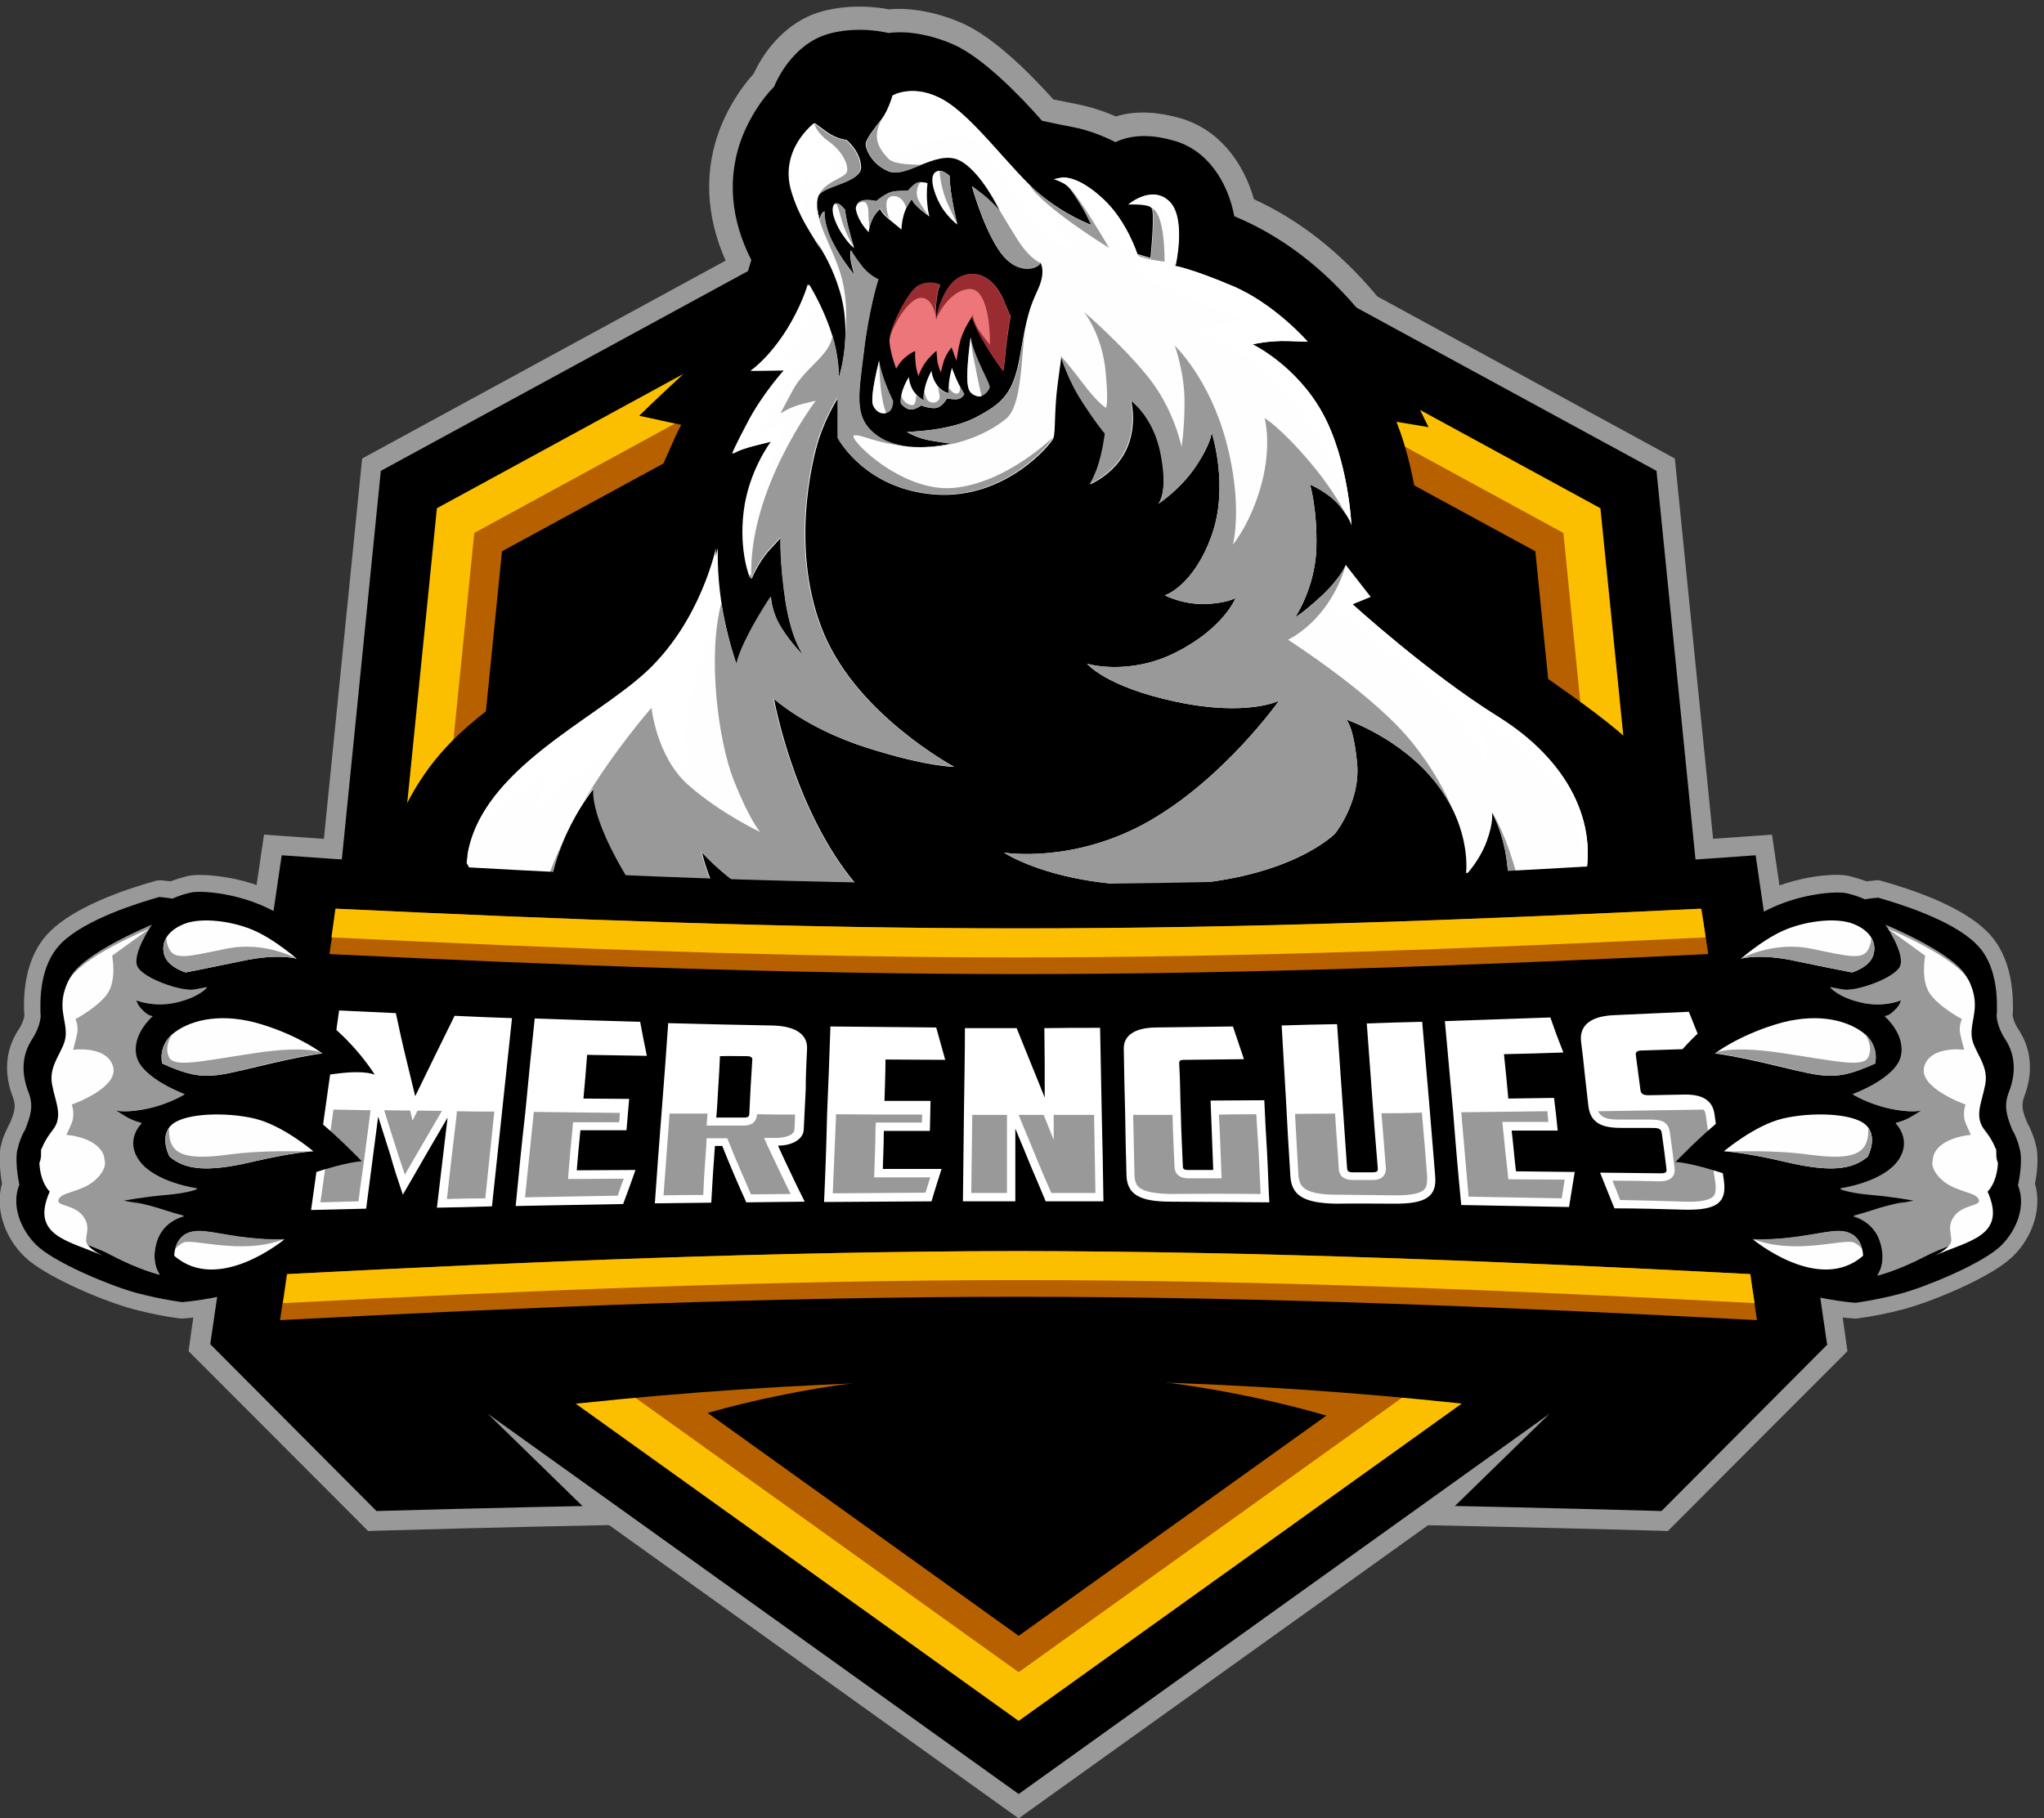 <?xml version="1.0" encoding="utf-8"?>
<!-- Generator: Adobe Illustrator 19.0.0, SVG Export Plug-In . SVG Version: 6.00 Build 0)  -->
<svg version="1.1" id="Layer_1" xmlns="http://www.w3.org/2000/svg" xmlns:xlink="http://www.w3.org/1999/xlink" x="0px" y="0px"
	 viewBox="0 0 612.4 544.9" style="enable-background:new 0 0 612.4 544.9;" xml:space="preserve">
<rect x="0" y="0" width="612.4" height="544.9" fill="#333333" stroke="none"/>
<style type="text/css">
	.st0{fill-rule:evenodd;clip-rule:evenodd;fill:#999999;}
	.st1{fill-rule:evenodd;clip-rule:evenodd;}
	.st2{fill-rule:evenodd;clip-rule:evenodd;fill:#FCBF00;}
	.st3{fill-rule:evenodd;clip-rule:evenodd;fill:#B76000;}
	.st4{fill-rule:evenodd;clip-rule:evenodd;fill:#FEFEFE;}
	.st5{fill-rule:evenodd;clip-rule:evenodd;fill:#FFFFFF;}
	.st6{fill-rule:evenodd;clip-rule:evenodd;fill:#ED767A;}
	.st7{fill-rule:evenodd;clip-rule:evenodd;fill:#992C30;}
	.st8{fill:#FFFFFF;}
</style>
<path class="st0" d="M3.1,336.3c1-2.6,1.9-4.6,0.8-7.4c-2.7-6.9-2.5-14.1,1.7-20.4c0.8-1.2,1.5-2.7,1.7-4.2c0-0.6-0.1-1.3-0.1-1.9
	C7,294,8.9,285,15.1,279c7.4-7.2,21.4-12.2,31.4-15c0.6-0.2,1.2-0.2,1.8-0.2c0.9,0.1,1.9,0.2,2.8,0.3c1.6-0.6,3.3-1.1,4.8-1.5
	c3.9-1,10.6,0,14.5,0.8c6.9,1.5,13.8,4.3,19.4,8.6c6.7,5.2,14,12.5,19.1,19.3c1.5,2,1.3,4.8-0.6,6.5c-1.5,1.5-3.7,1.8-5.6,0.9
	c-1.1-0.3-2.8-0.4-3.8-0.5c-1.3-0.1-2.7-0.2-4-0.3c2.2,1.3,4.2,2.7,6,4.1c5.5,4.5,12,11.2,15.7,17.5c1.2,2,0.8,4.5-0.8,6.1
	c-1.6,1.5-3.8,1.8-5.7,0.9c-1.8-0.6-6.6-0.2-8.3,0.1c-2.6,0.3-5.4,0.8-8.2,1.5c1,0.7,1.9,1.4,2.7,2.1c5.5,4.3,10.9,9.4,15.7,14.5
	c1.4,1.5,1.8,3.5,1,5.4c-0.8,1.9-2.6,3-4.5,3c-0.9,0-2.1,0.3-3,0.4c-3.4,0.7-6.8,1.7-10.1,2.8c-3.1,1-6.4,2-9.8,2.8
	c1.1,0.2,2.2,0.3,3.3,0.4c2.5,0.3,6.4,0,8.7-1.1c1.9-1,4.1-0.7,5.7,0.8c1.6,1.5,2,3.7,1.2,5.6c-1.4,3.1-3.4,6.3-5.3,9.1
	c-4,5.7-9.3,11-15.7,14c-8.2,3.9-19.5,6.6-28.6,7.2c-0.3,0-0.6,0-1,0c-4.6-0.6-9.5-1.6-14-2.8c-8.6-2.3-24.5-9-31.3-14.6
	c-6.5-5.4-10.4-14.8-8-23c-0.6-3.4-0.9-7.4-0.5-10.6c0-0.1,0-0.2,0.1-0.4c0.2-0.9,0.4-1.8,0.7-2.6c0,0,0-0.1,0-0.1
	c0-0.1,0-0.1,0.1-0.2C1.7,339.2,2.3,337.7,3.1,336.3 M607.3,336.3c0.8,1.4,1.4,2.9,2,4.5c0,0.1,0,0.1,0.1,0.2c0,0,0,0.1,0,0.1
	c0.3,0.9,0.5,1.7,0.7,2.6c0,0.1,0.1,0.2,0.1,0.4c0.5,3.2,0.2,7.2-0.5,10.6c2.4,8.3-1.5,17.7-8,23c-6.7,5.6-22.7,12.3-31.3,14.6
	c-4.5,1.2-9.4,2.2-14,2.8c-0.3,0-0.6,0.1-1,0c-9.1-0.6-20.4-3.3-28.6-7.2c-6.4-3.1-11.6-8.3-15.7-14c-1.9-2.7-3.9-6-5.3-9.1
	c-0.9-2-0.4-4.1,1.2-5.6c1.6-1.5,3.8-1.8,5.7-0.8c2.3,1.2,6.2,1.4,8.7,1.1c1.1-0.1,2.2-0.3,3.3-0.4c-3.3-0.8-6.6-1.8-9.8-2.8
	c-3.3-1.1-6.7-2.1-10.1-2.8c-0.9-0.2-2.1-0.4-3-0.4c-2,0-3.7-1.1-4.5-3c-0.8-1.9-0.4-3.9,1-5.4c4.8-5,10.2-10.1,15.7-14.5
	c0.8-0.6,1.7-1.3,2.7-2.1c-2.8-0.7-5.5-1.2-8.2-1.5c-1.8-0.2-6.5-0.6-8.3-0.1c-1.9,1-4.1,0.6-5.7-0.9c-1.7-1.6-2-4.1-0.8-6.1
	c3.7-6.2,10.2-13,15.7-17.5c1.7-1.4,3.8-2.8,6-4.1c-1.3,0.1-2.7,0.1-4,0.3c-1,0.1-2.8,0.2-3.8,0.5c-1.8,0.9-4,0.6-5.6-0.9
	c-1.8-1.7-2.1-4.5-0.6-6.5c5.1-6.8,12.4-14.1,19.1-19.3c5.6-4.3,12.6-7.1,19.4-8.6c3.9-0.9,10.6-1.8,14.5-0.8
	c1.5,0.4,3.2,0.9,4.8,1.5c0.9-0.1,1.9-0.2,2.8-0.3c0.6-0.1,1.2,0,1.8,0.2c10,2.8,23.9,7.7,31.4,15c6.2,6,8,15,7.9,23.3
	c0,0.6,0,1.3-0.1,1.9c0.2,1.5,0.9,3,1.7,4.2c4.2,6.3,4.4,13.5,1.7,20.4C605.4,331.7,606.3,333.7,607.3,336.3z"/>
<path class="st0" d="M305.2,455.7c-64.1,0-128.2,1.2-192.3,3l-2.6,0.1l-51-51.1l-2.8-2.8l0.9-6.5c6.9-47.7,13.9-95.3,20.9-142.9
	l0.8-5.4l5.5,0.4c40.1,2.9,80.3,5.3,120.5,6.8c33.3,1.2,66.6,1.9,99.9,1.9c33.3,0,66.6-0.6,99.9-1.9c40.2-1.5,80.4-3.9,120.5-6.8
	l5.5-0.4l0.8,5.4c7,47.6,14,95.3,20.9,142.9l0.9,6.5l-2.8,2.8l-51,51.1l-2.6-0.1C433.4,457,369.3,455.7,305.2,455.7"/>
<path class="st1" d="M305.2,449.8c-66.1,0.1-127.2,1.2-192.4,3l-49.8-50l242.3-86.4l242.3,86.4l-49.8,50
	C432.4,451,371.4,449.9,305.2,449.8"/>
<path class="st0" d="M305.2,544.9l-130.7-93.6l-28.3-27.6l-62.7-37.6l25-248.7l108.9-59.3c-5.8-13-6.8-27.1-1.3-40.5
	c2.2-5.4,5.7-11.1,9.7-15.5c3.8-8.2,10.6-15.5,19.2-18.3c6.6-2.1,14.4-2.3,21.3-1c7.3-0.7,15.6,1.3,22.1,4.2
	c9.4,4.2,19.9,14.7,27.2,22.8c2.5,0.5,5,1,7.5,1.5c3.8,0.8,7.6,2,11.2,3.6c6.1-1.9,12.7-1.3,18.9,0.4c11.8,3.2,19.3,13.2,22.5,24.4
	c14,6.4,26.1,16.3,36,28c0.3,0.4,0.6,0.7,0.9,1.1l89.2,48.6l25,248.7l-62.6,37.6l-28.3,27.6L305.2,544.9z"/>
<polygon class="st1" points="305.2,537.6 89.8,383.3 114.1,141.1 305.2,37.1 496.3,141.1 520.6,383.3 "/>
<polygon class="st2" points="305.2,515.7 501.9,374.8 479.5,152.3 305.2,57.3 130.9,152.3 108.5,374.8 "/>
<polygon class="st3" points="305.2,501.1 489.4,369.2 468.4,159.7 305.2,70.8 142.1,159.7 121,369.2 "/>
<polygon class="st1" points="476.6,330.4 460,165.2 305.2,81 150.4,165.2 133.8,330.4 "/>
<path class="st1" d="M178.6,188.8c-5.3-0.3-9.5-3.3-13.6-4.5c15.6-6.5,17-7.7,24.2-23.9c3.7-8.4,7.5-16.8,11.2-25.2
	c1.5-3.3,2-4.7,3.7-7.9c-5.4-1.1-7.2-1.6-12.6-2.7c18.7-18.4,26.4-21.4,33.6-46.7c-6.1-11.9-7.6-25-2.4-37.7
	c2-4.8,5.3-10.3,9.2-14.2c2.9-6.8,8.4-13.3,15.5-15.6c5.6-1.8,12.8-1.9,18.8-0.5c6.4-0.9,14.1,1,19.6,3.5
	c8.5,3.8,19.4,14.8,26.4,22.8c3.3,0.7,6.5,1.4,9.8,2c3.9,0.8,8.3,2.4,12.2,4.4c5.4-2.6,11.7-2.1,17.3-0.5
	c10.4,2.8,16.4,12.6,18.3,22.7c14.3,5.9,26.7,15.7,36.7,27.5c5,5.8,10.4,13.4,13.9,20.3l7.6,15.4l-9.6-1.6
	c2.7,6.9,4.5,14.2,5.7,21.3c0.8,4.9,1.4,10.3,1.6,15.5l35,29l-12.2,0.2c3.4,2.5,6.9,5,10.2,7.4c8.5,6.1,17.3,12,25.4,18.7
	c6.3,5.2,14.2,12.5,16.2,20.8c3.4,14.4-6.6,33.3-14.1,45c-16.3,25.7-40.5,50.1-62.9,70.4c-21.5,19.5-46,39.1-71.6,53
	c-7.3,4-18.4,9.5-26.8,11.2l-2.1,0.4l-2.1-0.6c-62.3-18.4-122.7-50-165-100.3c-11.5-13.6-21.7-28.8-29.5-44.8
	c-2.9-6.1-6.1-13.3-7.9-19.9l-0.8-2.9l1.1-2.8c8.9-21.6,21.5-31.7,40.2-44.2C165.4,199.3,172.2,194.2,178.6,188.8"/>
<path class="st1" d="M234.3,76.6c0,0-0.8,7.7-8.9,21.1c-8.1,13.4-17.8,22-17.8,22c2.7,0.6,10.2-1.1,12.2-2.1c0,0-4.2,4.9-11.4,21.2
	c-7.3,16.3-11.2,25.2-11.2,25.2l9.3-4.8c0,0-3.5,4.7-11.2,12.8c-7.7,8-11.4,11.5-11.4,11.5c3.4,2.5,8.1,1.9,12.2,1.5
	c0,0-15.9,15.2-32.4,26.2c-16.5,11-28.6,20-37,40.3c0,0,29.3,109.5,196.4,158.8c0,0,33-6.6,94.2-62c61.2-55.4,77.9-92,74.4-106.9
	c-3.5-15-45.3-36.1-64.7-55.4l12-1.3l-22.1-16.3c0,0,0.9-32.8-15-53.5l10.6,1.8c0,0-16.7-33.9-50.8-45.3c0,0-0.6-17.3-12.5-20.6
	c-12-3.3-14.2,2.9-14.2,2.9s-6.5-4.9-14.7-6.6c-8.2-1.6-12.9-2.7-12.9-2.7s-15.4-18.3-25.2-22.7c-9.8-4.4-16.3-2.5-16.3-2.5
	s-8.4-2.5-15.8-0.1c-7.5,2.4-10.7,12.2-10.7,12.2S218.3,49.2,234.3,76.6"/>
<path class="st4" d="M139.8,258.6c0,0,9.9,18.3,20.5,33.2c10.6,15,10.6,15,10.6,15s-6.8-12.1-6.8-33c0-20.9,13.9-37.6,13.9-37.6
	s-2.2,9.2,15,34.5c17.2,25.3,47.3,30.6,47.3,30.6s-10.6-7.3-19.4-21.8c-8.8-14.5-10.6-24.2-10.6-24.2s11.7,14.3,41.4,27.1
	c29.7,12.8,45.8,7.3,45.8,7.3s-25.3-4.6-42.7-26.8c-17.4-22.2-22.9-53.5-22.9-53.5s9.5,8.8,27.6,14.6c18.1,5.8,26.4,5.8,26.4,5.8
	s-28.7-15.4-39-39.8c-10.3-24.4-3.7-51.9-1.5-58.6c2.2-6.7,5.7-12.2,5.7-12.2v12.1c0,0,8,15.4,29.1,16.9
	c21.1,1.5,34.8-15.2,35.4-16.9c0.7-1.8,0.2-8,1.3-16.3c1.1-8.2,1.1-8.2,1.1-8.2s1.8,6.6,6.4,13.7c4.6,7.1,6.8,9.5,6.8,9.5
	s-0.7,5.9-2.4,10.6c-1.8,4.6-2.3,4.6-2.3,4.6s7.4-3,10.9-10.3c3.5-7.4,1.5-14.8,1.5-14.8s7,4.8,9.1,16.5C350,148.1,347,151,347,151
	s6.6-4.2,11.4-11.4c4.8-7.3,4.6-10.1,4.6-10.1s5.4,16.4-0.1,31.3c-5.5,15-13.9,17.6-13.9,17.6s5.1,2.7,11.7,2.6
	c6.6-0.1,9.5-1.8,9.5-1.8s-3.4,8.9-17.7,16.2c-14.3,7.3-26.8,3.5-26.8,3.5s5.5,6.9,26.7,11.4c21.2,4.5,30.8-0.3,30.8-0.3
	s-16.2,23-38.8,36c-22.7,13-43.6,9.5-43.6,9.5s16.9,11.4,51.5,9.7c34.5-1.8,47.7-15.4,47.7-15.4s7.7-9.6,6.6-21.1
	c-1.1-11.5-3.3-13.1-3.3-13.1s16.7,5.6,27.3,19.5c10.6,13.9,8.6,27.1,8.6,27.1s4-4.1,6.2-10c2.2-5.9,1.6-8.7,1.6-8.7
	s9.5,15.9,2,38.4c-7.5,22.4-21.6,41.4-21.6,41.4s42.2-39.6,47.1-58.1c4.8-18.5-4.8-37.4-25.7-50.4c-20.9-13-43.6-33.7-43.6-33.7
	l5.4-2.2l-7.4-9.5c0,0-1.8,4.2-7.6,9.5c-5.8,5.3-7.5,6-7.5,6s5.9-8.7,6.3-20.6c0.3-11.9-1.9-19.1-1.9-19.1s5.5,2.3,8.8,6.3
	c3.3,4,3.6,6,3.6,6s-0.8-19.5-8.7-33.8c-7.9-14.3-20.9-20.5-20.9-20.5s4.8-1.2,10.7-1c5.8,0.2,5.8,0.2,5.8,0.2s-9.8-11.3-22.5-16.7
	c-12.8-5.4-17.2-6-17.2-6s3.4-14.5-1.9-19.5c-5.3-4.9-12.2,1.1-12.2,1.1s5.9-0.3,7,1c1.1,1.3-0.3,15-0.3,15l-4-1.2
	c0,0-3.1-9.9-10.2-16.5c-7.1-6.6-11.5-6.7-13-6.3c-1.5,0.3-1.8,0.4-1.8,0.4s2.9,0.8,4.2,2.1c1.4,1.4,4.8,6.8,5.9,9.2
	c1.2,2.4,1.2,2.4,1.2,2.4s-7.8-2.8-15.8-9.5c-8-6.7-19.5-22.8-28.4-27.9c-8.9-5.2-15.4-1.4-15.4-1.4s-1.2,4.5-3.4,7.3
	c-2.2,2.7-4.3,5.6-4.6,6.9c-0.3,1.3,1.4,6.2,6.7,8.5c5.3,2.3,14.2-6.3,21-3.4c6.7,3,12.5,15.4,12.5,15.4s-2.1-2.6-5.2-5.1
	c-3.1-2.4-3.2-2.4-3.2-2.4s3,11.2,7.7,18.6c4.7,7.5,10,6.2,11.3,5.6c1.3-0.6,1.5-1.3,1.5-1.3s1.8,2.5-0.7,8
	c-2.5,5.5-3.3,7.7-5.3,19.4c-2,11.7-5.1,14.6-13.2,18.9c-8.1,4.3-20.8,4.4-20.8,4.4s2.9,2,7.6,2.7c4.7,0.8,5.7,0.8,5.7,0.8
	s-13.3,3.4-21.4-1.8c-8.1-5.2-6.5-12-4.9-25.2c1.5-13.2,4.4-22.2,4.4-22.2s-2.6-1.1-4.7-3.7c-2.1-2.6-3.5-5-3.5-5s-0.4,1.5,0.2,4.1
	c0.6,2.6,1,3.4,1,3.4s-3.7-4.2-6.5-9.6c-2.9-5.4-2.6-9.5-2.6-9.5s-0.3-0.2-0.9,0.8c-0.6,1-0.3,2.1-0.3,2.1s-1.8-4.3-0.6-7.5
	c1.2-3.2,13-4,12.8-8.8c-0.2-4.8-4.4-8.1-4.4-8.1s-2.9-0.2-5.9-2.4c-3.1-2.2-3.5-2.6-3.5-2.6s-10.6,7.9-6.8,20.5
	c3.7,12.5,9.9,15.8,14.1,29.5c4.2,13.6-0.2,26.4-0.2,26.4s0.3-5.9-2.3-13.9c-2.6-7.9-6.6-14.2-6.6-14.2s-1.8,6.7-7.1,14.8
	c-5.4,8.1-10.1,11.1-10.1,11.1l10-0.1c0,0-6.4,7.1-10.7,15.3c-4.3,8.1-4.8,9.7-4.8,9.7s1.3-1.1,6.4-2.4c5.1-1.3,5.3-1.3,5.3-1.3
	s-6.7,8.7-8.2,21c-1.5,12.3,2,20.2,2,20.2s1.9-4.8,5.3-8.6c3.4-3.7,3.4-3.7,3.4-3.7s-0.3,7.3,1.5,19.2c1.9,12,5.5,16.2,5.5,16.2
	s-3.8-3.6-6.8-8.5c-3-4.8-3.1-9.2-3.1-9.2s-3.6,5.3-6.7,11.3c-3.1,6-3.6,8.9-3.6,8.9s-3-8.4-4.5-18.1c-1.5-9.8-1.1-16.8-1.1-16.8
	S210,185.9,194,201C177.9,216.2,142.3,231.2,139.8,258.6"/>
<path class="st5" d="M308.4,55.4c-7.7-7.6-17.6-20.7-25.5-25.3c-7.1-4.1-12.7-2.6-14.7-1.8c-0.4,0.7-0.8,1.4-1.3,2.1
	c-0.5,1.6-1.5,3.8-2.8,5.5l-0.2,0.3c-0.4,1.4-0.6,2.8-0.4,4.3c0.8,4.8,5.6,6,8.2,5.8c2.6-0.3,4.9-1,4.9-1s-2.4,0.1-4.5-1
	c-2.1-1-2.1-1-2.1-1s3.2,0.5,8.9-0.8c5.7-1.3,10.4-3.8,16.1,2.3c5.7,6.2,8.7,14,14.3,21.1c5.6,7.1,15.1,11.3,15.1,11.3
	s-4.3-2.7-7.3-9.2C314.1,61.4,308.4,55.4,308.4,55.4L308.4,55.4z M340.8,76.2c0,0-3.1-9.9-10.2-16.5c-7.1-6.6-11.5-6.7-13-6.3
	c-0.7,0.1-1.1,0.2-1.4,0.3c0.6,0.2,1.2,0.5,1.8,0.9l0,0c0.7,0.3,1.5,0.8,2,1.3c0,0,0.1,0.1,0.2,0.2c6.2,4.8,11.6,13.5,14.4,16.3
	C337.6,75.4,340.8,76.2,340.8,76.2z M352.2,79.8c0,0,3.4-14.5-1.9-19.5c-4-3.7-8.8-1.2-11,0.2c2.1-0.7,4.9-1,7.5,0.8
	C351.2,64.7,352.2,79.8,352.2,79.8z M404.9,157.4c0,0.1,0,0.1,0,0.1s-0.8-19.5-8.7-33.8c-7.9-14.3-20.9-20.5-20.9-20.5
	s4.8-1.2,10.7-1c5.8,0.2,5.8,0.2,5.8,0.2s-9.8-11.3-22.5-16.7c-12.8-5.4-17.2-6-17.2-6s-4.1-0.2-8-0.9c-3.8-0.8-5.9-1.2-5.9-1.2
	s0.8,4.2,12.3,9.3c11.5,5.2,26.3,10.1,26.3,10.1s-3.3-1.5-10.4,0.1c-7.1,1.7-8,1.9-8,1.9S395.5,110.9,404.9,157.4z M472.9,269.3
	c0.7-1.5,1.2-2.9,1.6-4.2c4.8-18.5-4.8-37.4-25.7-50.4c-20.9-13-43.6-33.7-43.6-33.7l5.4-2.2l-7.4-9.5l0,0l0,0
	c-0.1,0.2-2.2,6.2-3.7,8.7c-1.6,2.5-1.6,2.5-1.6,2.5s28.6,23.4,37.1,33.1c8.6,9.7,11,17.8,11,17.8s-0.7,0.2-0.9-5.7
	c-0.2-5.9-1.8-9.7-1.8-9.7s37.5,19.3,29.9,50.3C473.1,267.6,472.9,268.5,472.9,269.3z"/>
<path class="st5" d="M215.8,182.1c-0.1-0.4-0.1-0.7-0.2-1.1c-1.5-9.8-1.1-16.8-1.1-16.8S210,185.9,194,201
	c-15.7,14.8-49.9,29.4-54,55.5c5.9-14.8,25.1-26,25.1-26s-2.9,6.2-4.4,11.4c-1.5,5.3-1.5,5.3-1.5,5.3s1.8-6.8,16.5-16.7
	c14.7-9.9,19-18.2,19-18.2s0.6,7.3,4.1,12.4c3.5,5.2,8.8,7.1,8.8,7.1s-4.8-7-0.7-23C211.1,193,215.8,182.1,215.8,182.1L215.8,182.1z
	 M249,100.5c-0.1-0.4-0.2-0.7-0.4-1.1c-2.6-7.9-6.6-14.2-6.6-14.2s-1.8,6.7-7.1,14.8c-5.4,8.1-10.1,11.1-10.1,11.1l10-0.1
	c0,0-6.4,7.1-10.7,15.3c-4.3,8.1-4.8,9.7-4.8,9.7s1.3-1.1,6.4-2.4c5.1-1.3,5.3-1.3,5.3-1.3s-6.7,8.7-8.2,21c-1.5,12.3,2,20.2,2,20.2
	s-1.1-5.8,1.7-19.6c2.7-13.7,9.2-27.5,9.2-27.5l-8,3.5c0,0,2.7-6.9,6.8-13.6c4.1-6.7,6.8-9.3,6.8-9.3l-8.1,0.8c0,0,4.9-4.2,7.7-9
	c2.7-4.8,3-7.7,3-7.7s0.8,1.8,2.9,5.1C248.6,99.3,249,100.5,249,100.5z M249,100.5L249,100.5L249,100.5L249,100.5z M249.3,81.7
	l0.1,0.2C249.4,81.9,249.4,81.8,249.3,81.7L249.3,81.7z M243.9,36.9c0,0-10.6,7.9-6.8,20.5c2.4,7.9,5.7,12.1,8.9,17.6
	c-2.3-4.6-4.8-10.3-5.6-14.7c-1.2-7.1,3.7-10.3,3.7-10.3s-0.8,1.1-1.2,3.6c-0.3,2.5-0.3,2.5-0.3,2.5s1.4-1.5,4.5-3.1
	c3.1-1.6,3.9-8,1.5-10.4C246.1,40.1,243.9,36.9,243.9,36.9z"/>
<path class="st0" d="M320,55.9c1.4,1.4,4.8,6.8,5.9,9.2c1.2,2.4,1.2,2.4,1.2,2.4s-7.8-2.8-15.8-9.5c-0.9-0.8-1.9-1.6-2.9-2.6l0,0
	c4.2,6.8,23.9,18.9,23.9,18.9S322.4,57.4,320,55.9 M344.8,62.2c0.1,0.1,0.2,0.2,0.3,0.3c1.1,1.3-0.3,15-0.3,15l-4-1.2
	c0.4,1.2,8.1,2.1,8.1,2.1S349.2,63.5,344.8,62.2L344.8,62.2z"/>
<path class="st0" d="M245.3,58.4c2.2-2.8,12.7-3.7,12.5-8.3c-0.2-4.8-4.4-8.1-4.4-8.1s-2.9-0.2-5.9-2.4c-3.1-2.2-3.5-2.6-3.5-2.6
	s0.4,2.6,4.2,5.3c3.8,2.7,6,6.6,5.6,9C253.4,53.4,247.6,54,245.3,58.4 M307.1,98.9c-0.4,1.9-0.8,4.3-1.3,7.2
	c-2,11.7-5.1,14.6-13.2,18.9c-8.1,4.3-20.8,4.4-20.8,4.4s2.9,2,7.6,2.7c4.7,0.8,5.7,0.8,5.7,0.8s-5.1,1.3-11,1.1l0,0
	c11.6,0.6,21.9-4,27.3-8.5C306.3,121.6,305.9,106.7,307.1,98.9z M308.5,93.1c-0.3,0.9-0.6,1.9-0.8,3.1
	C308,95.1,308.3,94.1,308.5,93.1z M299.6,63.2c-0.4-0.5-2.4-2.8-5.1-4.9c-3.1-2.4-3.2-2.4-3.2-2.4s3,11.2,7.7,18.6
	c4.7,7.5,10,6.2,11.3,5.6c1.3-0.6,1.5-1.3,1.5-1.3s-3.4-1-7.7-8.2C302.6,68.2,301.1,65.7,299.6,63.2z M264.1,35.9
	c-2.2,2.7-4.3,5.6-4.6,6.9c-0.3,1.3,1.4,6.2,6.7,8.5c2.6,1.2,6.2-0.4,9.9-1.9c-4.5-0.1-8.6-0.3-10.1-2
	C262.8,43.9,261.5,40.9,264.1,35.9z M447,243.4c0,0,9.5,15.9,2,38.4c-7.5,22.4-21.6,41.4-21.6,41.4s42.2-39.6,47.1-58.1
	c0.3-1.1,0.5-2.1,0.7-3.2c-5.7,17.1-18.4,23.5-18.4,23.5s1.5-8.6-2.2-22.7C450.8,248.7,447,243.4,447,243.4z M447,244.8
	c0-0.9-0.1-1.3-0.1-1.3S447,243.9,447,244.8z M438.1,250.5L438.1,250.5L438.1,250.5L438.1,250.5z M317.8,106.7c0,0,1.8,6.6,6.4,13.7
	c4.6,7.1,6.8,9.5,6.8,9.5s-0.7,5.9-2.4,10.6c-1.8,4.6-2.3,4.6-2.3,4.6s7.4-3,10.9-10.3c3.5-7.4,1.5-14.8,1.5-14.8s7,4.8,9.1,16.5
	C350,148.1,347,151,347,151s6.6-4.2,11.4-11.4c4.8-7.3,4.6-10.1,4.6-10.1s5.4,16.4-0.1,31.3c-5.5,15-13.9,17.6-13.9,17.6
	s5.1,2.7,11.7,2.6c6.6-0.1,9.5-1.8,9.5-1.8s-3.4,8.9-17.7,16.2c-14.3,7.3-26.8,3.5-26.8,3.5s5.5,6.9,26.7,11.4
	c21.2,4.5,30.8-0.3,30.8-0.3s-16.2,23-38.8,36c-22.7,13-43.6,9.5-43.6,9.5s16.9,11.4,51.5,9.7c34.5-1.8,47.7-15.4,47.7-15.4
	s7.7-9.6,6.6-21.1c-1.1-11.5-3.3-13.1-3.3-13.1s16.7,5.6,27.3,19.5c1.8,2.4,3.3,4.8,4.5,7.1c-2.3-5.3-6.1-12.4-12-19.7
	c-11.4-14.3-37.2-30.8-37.2-30.8s12.2-5.4,17.3-22.3c0,0-1.8,4.2-7.6,9.5c-5.8,5.3-7.5,6-7.5,6s5.9-8.7,6.3-20.6
	c0.3-11.9-1.9-19.1-1.9-19.1s5.5,2.3,8.8,6.3c0.8,1,1.5,1.9,2,2.7c-1.8-3.4-5.3-9.2-10.8-15.7c-9-10.6-13.6-13.2-13.6-13.2
	s2.2,7.9-0.9,19.6c-3.1,11.7-8.6,18.3-8.6,18.3s3.1-11.7-2-30.8c-5.1-19.1-15.4-28.8-15.4-28.8s2.9,8.1,2.9,16.7
	c0,8.6-0.9,13.6-0.9,13.6s-2.2-11.4-10.3-21.3c-8.1-9.9-18.9-19.1-18.9-19.1s5.3,6.6,6.4,17.4c1.1,10.8,0.1,11.3,0.1,11.3
	s-2.4-1.4-6.9-7.4C319.8,108.7,317.8,106.7,317.8,106.7z M174.8,240.3c1.7-2.7,3-4.2,3-4.2s-2.2,9.2,15,34.5
	c17.2,25.3,47.3,30.6,47.3,30.6s-10.6-7.3-19.4-21.8c-8.8-14.5-10.6-24.2-10.6-24.2s11.7,14.3,41.4,27.1
	c29.7,12.8,45.8,7.3,45.8,7.3s-25.3-4.6-42.7-26.8c-17.4-22.2-22.9-53.5-22.9-53.5s9.5,8.8,27.6,14.6c18.1,5.8,26.4,5.8,26.4,5.8
	s-28.7-15.4-39-39.8c-10.3-24.4-3.7-51.9-1.5-58.6c2.2-6.7,5.7-12.2,5.7-12.2v12.1c0,0,8,15.4,29.1,16.9
	c20.6,1.5,34.1-14.4,35.3-16.8l0.1-0.2c0,0-13.8,13.6-29.6,15.1c-15.8,1.5-32.1-15.2-29.9-15.7c2.1-0.5,6.2,2.4,16.5,3.3
	c-3-0.3-6.1-1.1-8.7-2.7c-8.1-5.2-6.5-12-4.9-25.2c1.5-13.2,4.4-22.2,4.4-22.2s-2.6-1.1-4.7-3.7c-2.1-2.6-3.5-5-3.5-5
	s-0.4,1.5,0.2,4.1c0.6,2.6,1,3.4,1,3.4s-3.7-4.2-6.5-9.6c-2.9-5.4-2.6-9.5-2.6-9.5s-0.3-0.2-0.9,0.8c-0.6,1-0.3,2.1-0.3,2.1
	s-1.5-3.6-0.8-6.7l0,0c-1.7,5.6,4.5,14.6,6.9,23c2.4,8.4,1.3,17.3,1.3,17.3l0,0c-0.1,7.7-2,13.2-2,13.2s0.3-5.4-1.9-12.7v0
	c-0.5,6-8.2,9.7-11.8,16.4c-3.6,6.7-3.8,7.1-3.8,7.1s3-2,6.8-2.9c3.8-0.9,3.8-0.9,3.8-0.9s-20.3,26.6-19.3,53.2c0,0,1.9-4.8,5.3-8.6
	c3.4-3.7,3.4-3.7,3.4-3.7s-0.3,7.3,1.5,19.2c1.9,12,5.5,16.2,5.5,16.2s-3.8-3.6-6.8-8.5c-3-4.8-3.1-9.2-3.1-9.2s-3.6,5.3-6.7,11.3
	c-3.1,6-3.6,8.9-3.6,8.9s-3-8.4-4.5-18.1c-4.2,15.9-0.9,41.2,3.7,52.9c4.6,11.7,7.9,15.6,7.9,15.6s-11.7-5.5-21.3-13.9
	c-9.7-8.4-11.2-23.3-11.2-23.3S184,224.8,174.8,240.3z M142.8,264c3.7,6.5,10.4,17.9,17.5,27.9c10.6,15,10.6,15,10.6,15
	s-6.8-12.1-6.8-33c0-8.5,2.3-16.3,5-22.6l0,0c-9.7,20.1-9,30.9-9,30.9S149.6,274.5,142.8,264z"/>
<path class="st4" d="M253.2,62.9c0,0-2.5-3.4-3.5-1.3c-0.9,2.1,1,6.3,3,9.1c2,2.9,3.2,3.6,3.2,3.6S253.5,66.8,253.2,62.9"/>
<path class="st0" d="M253.2,62.9c0,0-1.9-2.6-3-1.8c1.1,0,1.3,3.8,3.2,8.3c0.8,1.9,1.7,3.4,2.4,4.5C255.3,72,253.5,66.2,253.2,62.9"
	/>
<path class="st4" d="M284.5,52.7c0,0-2.7-2.7-4.5-0.9c-1.8,1.8,0.4,7.7,2.4,10.7c2,3,4.4,4.8,4.4,4.8S284.6,58.5,284.5,52.7"/>
<path class="st0" d="M284.5,52.7c0,0-1.5-1.5-3-1.5c0,0,0.2,5.3,2.8,10.7c1.3,2.8,2.1,4.4,2.6,5.4l0,0
	C286.9,67.3,284.6,58.5,284.5,52.7"/>
<path class="st4" d="M256.4,62.6c0,0-0.1-1.4,1.4-2.2c1.5-0.9,4.8-0.1,4.8-0.1s2.9-2.4,4.8-2.8c1.9-0.4,4.7-0.3,4.7-0.3
	s1.8-2.2,3.1-2.5c1.4-0.3,2.7,0.2,2.7,0.2s-0.4,2.5-0.1,5.9c0.3,3.4,0.7,4.1,0.7,4.1s-2.2-1.5-3.7-3c-1.5-1.5-1.6-2.2-1.6-2.2
	s-1.6,1.8-2.4,4.6s-0.7,4.5-0.7,4.5s-1.8-1.5-4-3.3c-2.2-1.8-2.4-2.9-2.4-2.9s-1.7,1.4-2.6,3.7c-0.9,2.3-0.8,3.3-0.8,3.3
	S257.1,66.6,256.4,62.6"/>
<path class="st0" d="M276.6,54.5c0.8,0.1,1.4,0.3,1.4,0.3L276.6,54.5z M256.6,61.4c0.2-0.4,0.5-0.8,1.1-1.1c1.5-0.9,4.8-0.1,4.8-0.1
	s2.9-2.4,4.8-2.8c1.9-0.4,4.7-0.3,4.7-0.3s1.8-2.2,3.1-2.5c0.4-0.1,0.8-0.1,1.2-0.1c-1.3,0.1-2.2,3.3-1.2,5.3c1,2.1,3.1,4.8,3.1,4.8
	v0c-0.7-0.5-2.2-1.6-3.4-2.8c-1.5-1.5-1.6-2.2-1.6-2.2s-0.9,1-1.7,2.7l0-0.1c-0.8-2.5-2.4-3.7-4.2-3.4c-1.8,0.4-2,2-1.5,4.7
	c0.1,0.6,0.4,1.3,0.7,2.1l-0.3-0.3c-2.2-1.8-2.4-2.9-2.4-2.9s-1.7,1.4-2.6,3.7c-0.5,1.2-0.7,2-0.7,2.5c-0.1-1.5-0.3-3.3-0.3-4
	c0-1.2,0-3.9-1.4-4.1C258.1,60.4,257.3,60.8,256.6,61.4z"/>
<path class="st0" d="M263.4,108.1c0,0-2.9,11-1.8,13.4c1.1,2.4,3.1,2.8,4.6,2c1.5-0.8,1.4-3.4,1.4-3.4S264.3,113.6,263.4,108.1"/>
<path class="st4" d="M263.4,108.1c0,0-2.9,11-1.8,13.4c0.9,2,2.5,2.6,3.9,2.3c-0.4-1.1-0.9-2.7-1.2-4.6
	C263.5,115.1,263.4,108.1,263.4,108.1"/>
<path class="st0" d="M290.8,101.2c0,0-1,7.1-1,11.7c0,4.5,1.1,5.2,2.9,5.8c1.8,0.5,3.3-1.3,3.8-2.4
	C297,115.1,292.4,108.4,290.8,101.2"/>
<path class="st4" d="M290.8,101.2c0,0-1,7.1-1,11.7c0,4.5,1.1,5.2,2.9,5.8c0.5,0.2,1,0.1,1.4,0c-0.3-1.1-1-4.2-2.3-10.9
	c-0.5-2.3-0.7-4.1-0.9-5.5C291,101.8,290.9,101.5,290.8,101.2"/>
<path class="st4" d="M269.9,120.9c0,0,1.4,1.8,2.9,1.8c1.5,0.1,3.2-1.2,3.2-1.2s3.3,1.3,5,0.6c1.7-0.7,2.7-2.7,2.7-2.7
	s2.7,0.5,3.7,0.1c1-0.4,1.5-1.4,1.5-1.4s-1.5-2.5-2.4-4.6s-1.3-3.3-1.3-3.3s-0.7,2.5-0.9,4.6c-0.2,2.1,0.1,3,0.1,3s-1.8,0-3.5-2.2
	c-1.7-2.2-1.8-4.5-1.8-4.5s-1.4,2.4-2,5.1c-0.6,2.7-0.3,3.8-0.3,3.8s-1.7-0.9-3.1-2.8c-1.3-2-1.4-4.2-1.4-4.2
	S269.5,117.2,269.9,120.9"/>
<path class="st0" d="M272.2,113c0,0-0.6,1-1.2,2.4C271.6,114,272.2,113,272.2,113 M269.9,120.9c0,0,1.4,1.8,2.9,1.8
	c1.5,0.1,3.2-1.2,3.2-1.2s3.3,1.3,5,0.6c1.7-0.7,2.7-2.7,2.7-2.7s2.7,0.5,3.7,0.1c1-0.4,1.5-1.4,1.5-1.4s-0.6-1.1-1.3-2.4
	c0.1,1.2,0,2.6-1.4,2.2c-0.9-0.2-1.7-1.3-2.1-2c0,1.4,0.2,2,0.2,2s-1.7,0-3.4-2h0c0,0,0.8,2.3,0.6,3.4c-0.3,1.2-2,1.9-3.4,0.8
	c-0.6-0.5-1-1.8-1.2-3.1c-0.4,2.1-0.1,3-0.1,3s-1.1-0.6-2.3-1.8c0,0.8-0.1,3-1,3.2c-1,0.1-3.2-0.9-3.4-3
	C269.9,119.2,269.8,120.1,269.9,120.9z"/>
<path class="st6" d="M268.5,110.5c0,0-1.8-4.8-2-8.1c-0.2-3.4,5.4-15.2,8.9-16.8c3.4-1.6,6.3-0.2,6.3-0.2s-0.7,1-1.1,4.7
	c-0.4,3.7-0.1,5.6-0.1,5.6s1.7-10.8,8-13.1c6.3-2.3,10.6,3.4,12.1,7.1c1.5,3.7,2.2,5,2.2,5s-1.1,6.2-1.5,10.7
	c-0.4,4.5-0.7,5.8-0.7,5.8s-2.7-3.4-5.9-8.9c-3.1-5.4-3.4-7.5-3.4-7.5s-2.6,3.7-3.6,7.3c-0.9,3.6-1.1,6.1-1.1,6.1l-1.5-4.1
	c0,0-1.9,2.2-2.5,4.7c-0.7,2.5-0.7,2.8-0.7,2.8s-0.9-1.9-1.1-3.8c-0.2-2-0.2-2.7-0.2-2.7s-2.2,1.8-3.6,3.9c-1.4,2.1-1.8,3.7-1.8,3.7
	s-0.7-1.6-0.9-4.1c-0.2-2.5-0.1-3.4-0.1-3.4S270.6,106.5,268.5,110.5"/>
<path class="st7" d="M280.4,95.7c0,0,1.7-10.8,8-13.1c6.3-2.3,10.6,3.4,12.1,7.1c1.5,3.7,2.2,5,2.2,5s-1.1,6.2-1.5,10.7
	c-0.4,4.5-0.7,5.8-0.7,5.8s-2.7-3.4-5.9-8.9c-2.5-4.3-3.2-6.5-3.4-7.3c0.1-0.7,0.1-1,0.1-1s0.4,2.7,2.1,5.1c1.7,2.5,3.2,4.2,3.2,4.2
	s0.4-16.8-6.1-16.7C284.1,86.9,280.4,95.7,280.4,95.7 M266.5,101.5c0.5-4.1,5.6-14.6,8.8-16.1c3.4-1.6,6.3-0.2,6.3-0.2
	s-0.7,1-1.1,4.7c-0.3,2.8-0.2,4.5-0.1,5.2c-0.2-1.4-1.3-6.4-5-5.8C271.2,90.3,266.8,99.4,266.5,101.5z M266.6,103.7
	c-0.1-0.5-0.1-1-0.2-1.4c0-0.2,0-0.4,0-0.6C266.4,102.2,266.5,102.9,266.6,103.7z"/>
<path class="st1" d="M113.4,428.3L63,402.8c7.1-48.8,14.2-97.6,21.4-146.5c76.9,5.5,145.1,8.4,220.8,8.7
	c75.7-0.2,143.9-3.1,220.8-8.7c7.2,48.8,14.3,97.6,21.4,146.5L497,428.3C370,408.7,242.1,408.6,113.4,428.3"/>
<path class="st1" d="M305.2,490.2l92.2-66c-28.4-8.2-60.3-12.9-94-12.9c-32.7,0-63.7,4.3-91.4,12.1L305.2,490.2z"/>
<path class="st3" d="M509.8,272.3c0.7,4.5,1.3,9,2,13.6c-68.6,3.3-137.6,6-206.6,6c-69.1,0-138-2.7-206.5-6c0.7-4.5,1.3-9,2-13.6
	c67.8,3.2,136.1,5.9,204.5,5.9C373.5,278.3,441.9,275.6,509.8,272.3 M524.4,381.8c0.7,4.6,1.3,9.2,2,13.8c-74.1-3.9-147.8-7-221.3-7
	c-73.4,0-147.1,3.1-221.2,7c0.7-4.6,1.4-9.2,2-13.8c73.4-3.8,146.4-6.8,219.1-6.9C378,375,451,378,524.4,381.8z"/>
<path class="st2" d="M511,280.9c-68.3,3.3-137.1,6-205.9,6c-68.8,0-137.5-2.7-205.8-6c0.4-2.9,0.8-5.7,1.2-8.6
	c67.8,3.2,136.1,5.9,204.5,5.9c68.3,0,136.7-2.6,204.6-5.9C510.2,275.2,510.6,278.1,511,280.9 M524.4,381.8c0.4,2.9,0.8,5.8,1.3,8.7
	c-73.9-3.9-147.3-6.9-220.5-6.9c-73.2,0-146.6,3.1-220.4,6.9c0.4-2.9,0.9-5.8,1.3-8.7c73.4-3.8,146.4-6.8,219.1-6.9
	C378,375,451,378,524.4,381.8z"/>
<path class="st8" d="M504.7,362.5c9.7,0.2,12.7-2.1,11.8-8.7c-0.5-3.3-1-6.6-1.4-9.9c-0.5-3.3-0.9-6.6-1.4-9.9
	c-0.6-4.5-3.9-6.1-9.2-6c-3.5,0.1-6.9,0.1-10.4,0.2c-1.7,0-2.4-0.3-2.6-1.5c-0.5-3.5-0.9-7.1-1.4-10.6c-0.1-0.9,0.5-1.3,1.8-1.3
	c6.2-0.2,12.3-0.4,18.5-0.6c-1.5-3.7-2.9-7.3-4.4-11c-7.5,0.3-14.9,0.7-22.3,1c-7.6,0.3-10.5,3.4-10,7.9c0.4,3.2,0.8,6.5,1.1,9.7
	c0.4,3.2,0.7,6.5,1.1,9.7c0.7,5.7,5.1,6.5,10.1,6.5c2.8,0,5.7,0,8.6,0c2.3,0,3.1,0.1,3.3,1.7c0.5,3.6,1,7.1,1.4,10.7
	c0.1,0.9-0.3,1.2-1.8,1.2c-6-0.1-12.1-0.1-18.1-0.2c1.4,3.6,2.9,7.2,4.3,10.7C490.7,362.1,497.7,362.3,504.7,362.5 M437.8,361.1
	c10.7,0.2,21.5,0.4,32.3,0.6c0.6-3.5,1.1-7,1.7-10.5c-5.9-0.1-11.8-0.1-17.6-0.2c-0.5-4.1-0.8-8.1-1.3-12.2c4.6,0,9.2,0,13.8,0
	c-0.3-3.3-0.7-6.5-1.1-9.8c-4.6,0.1-9.1,0.1-13.7,0.2c-0.4-4.4-0.8-8.8-1.3-13.3c5.9-0.1,11.8-0.3,17.8-0.5c-1.4-3.5-2.7-7-3.9-10.5
	c-10.6,0.4-21.1,0.7-31.6,1.1c0.8,9.2,1.7,18.4,2.5,27.5C436.1,342.7,436.9,351.9,437.8,361.1z M417.6,360.7
	c9.7,0.1,12.9-2.2,12.4-8.2c-0.6-7.7-1.3-15.4-1.9-23.1c-0.7-7.7-1.3-15.4-2-23.2c-5.5,0.1-11.1,0.3-16.6,0.5
	c0.5,7.2,1.1,14.5,1.6,21.7c0.5,7.2,1.1,14.5,1.7,21.7c0.1,0.8-0.2,1.2-1.6,1.2c-2,0-3.9,0-5.9,0c-1.4,0-1.6-0.4-1.7-1.2
	c-0.5-7.2-1-14.4-1.5-21.6c-0.5-7.2-1-14.4-1.5-21.6c-5.6,0.1-11.1,0.2-16.6,0.4c0.4,7.5,0.9,15,1.3,22.5c0.4,7.5,0.8,15,1.3,22.5
	c0.3,5.9,3.9,8.2,13.6,8.4C405.9,360.6,411.8,360.7,417.6,360.7z M337.5,352c0.1,5.8,3.7,8.1,13.3,8.1c9.9,0.1,19.7,0.1,29.5,0.2
	c-0.3-5.1-0.4-10.2-0.7-15.3c-0.3-5.1-0.6-10.2-0.8-15.3c-5.4,0-10.7,0.1-16.1,0.1c0.1,3.5,0.3,6.9,0.4,10.4
	c0.1,3.5,0.3,6.9,0.4,10.4c-2.5,0-5.1,0-7.6,0c-1.2,0-1.5-0.4-1.5-1c-0.2-5.2-0.5-10.4-0.6-15.5c-0.2-5.2-0.2-10.4-0.5-15.5
	c0-0.7,0.3-1,1.4-1c6-0.1,12-0.1,18-0.2c-1.1-3.3-2.2-6.5-3.3-9.8c-7.7,0.1-15.5,0.2-23.2,0.3c-6.5,0.1-9.6,2.6-9.5,6.4
	c0.1,6.3,0.2,12.6,0.4,18.9C337.2,339.4,337.3,345.7,337.5,352z M288.5,360c5.2,0,10.4,0,15.7,0c0-3.6,0-7.2,0-10.9
	c0-3.6,0-7.2,0-10.9c1.5,3.6,3,7.2,4.5,10.9c1.5,3.6,3.1,7.2,4.6,10.9c5.8,0,11.6,0,17.3,0c-0.1-8.7-0.3-17.4-0.5-26
	c-0.2-8.7-0.3-17.4-0.5-26c-5.6,0-11.2,0-16.7,0.1c0,3.5,0.1,7,0.1,10.4c0,3.5,0,7,0,10.4c-1.4-3.5-2.8-7-4.2-10.4
	c-1.4-3.5-2.8-6.9-4.2-10.4c-5.2,0-10.4,0-15.5,0c0,8.7-0.2,17.4-0.3,26C288.7,342.6,288.6,351.3,288.5,360z M246.9,360.2
	c10.7-0.1,21.4-0.1,32.2-0.2c0.9-3.2,2-6.5,3-9.7c-5.9,0-11.8,0-17.6,0c0.1-3.8,0.3-7.6,0.3-11.4c4.6,0,9.2,0,13.8,0
	c0.1-3,0.1-6,0.2-9c-4.6,0-9.1,0-13.8,0c0.1-4.1,0.3-8.3,0.3-12.4c6,0,12,0.1,17.9,0.1c-0.9-3.2-1.8-6.5-2.7-9.7
	c-10.6-0.1-21.1-0.2-31.7-0.3c-0.3,8.8-0.6,17.5-1,26.3C247.6,342.7,247.3,351.4,246.9,360.2z M241.8,314.3c0.2-4.1-3.1-6.9-10.7-7
	c-10.3-0.2-20.6-0.4-30.9-0.7c-0.6,9-1.3,18-2,27c-0.7,9-1.4,18-2,27c5.6-0.1,11.3-0.1,16.9-0.2c0.2-2.8,0.3-5.7,0.5-8.5
	c0.2-2.8,0.4-5.7,0.6-8.5c0.7,0,1.4,0,2.2,0c1.1,2.8,2.3,5.7,3.5,8.5c1.2,2.8,2.4,5.6,3.7,8.4c5.8-0.1,11.6-0.1,17.5-0.2
	c-1.4-2.8-2.8-5.6-4.1-8.4c-1.3-2.8-2.7-5.6-3.9-8.4c4.8,0,7.6-2.3,7.7-4.7c0.2-4.1,0.4-8.1,0.6-12.2
	C241.4,322.5,241.6,318.4,241.8,314.3z M223.9,316.5c1.1,0,1.6,0.5,1.5,1.1c-0.2,2.7-0.3,5.4-0.5,8.1c-0.1,2.7-0.3,5.4-0.4,8.1
	c0,0.8-0.4,1.1-1.7,1.1c-2.8,0-5.4,0-8.2,0c0.3-3.1,0.4-6.1,0.6-9.2c0.2-3.1,0.4-6.1,0.5-9.2C218.5,316.4,221.2,316.5,223.9,316.5z
	 M154.5,361.4c10.7-0.2,21.5-0.4,32.2-0.6c1.3-3.4,2.5-6.8,3.7-10.2c-5.9,0-11.7,0.1-17.6,0.1c0.3-4,0.7-8,1.1-12
	c4.6,0,9.2,0,13.8,0c0.3-3.1,0.5-6.3,0.8-9.4c-4.5,0-9.1-0.1-13.7-0.1c0.4-4.4,0.8-8.7,1.1-13.1c5.9,0.1,11.9,0.2,17.9,0.3
	c-0.7-3.4-1.4-6.8-2-10.2c-10.6-0.3-21.1-0.6-31.6-1c-1,9.3-1.9,18.7-2.8,28C156.3,342.8,155.4,352.1,154.5,361.4z M120.7,358
	c2.3-3.9,4.5-7.8,6.7-11.6c2.2-3.8,4.5-7.7,6.7-11.5c-0.5,4.5-1.1,9-1.6,13.5c-0.5,4.5-1.1,9-1.6,13.5c5.5-0.1,11-0.2,16.5-0.4
	c1-9.4,2-18.8,3-28.2c1-9.4,2-18.8,3-28.2c-5.7-0.2-11.4-0.4-17.2-0.7c-2,4-3.9,8-5.9,12c-2,4-3.9,8.1-5.9,12.1c-1-4.1-2-8.2-3-12.4
	c-1-4.1-1.9-8.3-2.8-12.5c-5.7-0.3-11.3-0.5-17-0.8c-1.4,10-2.8,19.9-4.2,29.9c-1.4,10-2.8,19.9-4.2,29.9c5.5-0.1,11-0.3,16.5-0.4
	c0.6-4.6,1.2-9.2,1.8-13.8c0.6-4.6,1.2-9.2,1.8-13.8c1.2,3.9,2.5,7.8,3.7,11.7C118.1,350.3,119.4,354.2,120.7,358z"/>
<path class="st0" d="M483.1,353.8c0.8,1.9,1.6,3.9,2.3,5.8c6.4,0.1,12.9,0.3,19.3,0.5c2,0.1,7.4,0.1,8.8-1.8c0.7-1,0.6-2.9,0.4-4.1
	c-0.5-3.3-1-6.6-1.4-9.9c-0.5-3.3-0.9-6.6-1.4-9.9c-0.1-0.8-0.3-1.4-0.7-1.9c-10.4,0.2-21,0.3-31.6,0.5c1.2,2.5,4.1,2.5,7.1,2.5
	c2.9,0,5.7,0,8.6,0c2.9,0,5.3,0.4,5.8,3.8c0.5,3.6,1,7.1,1.4,10.7c0.4,2.9-1.8,4-4.3,4C492.7,353.9,487.9,353.8,483.1,353.8
	 M440,358.6c9.3,0.2,18.6,0.3,27.9,0.5c0.3-1.9,0.6-3.7,0.9-5.6c-4.9,0-9.8-0.1-14.7-0.1l-2.2,0l-0.2-2.2c-0.5-4.1-0.9-8.1-1.3-12.2
	l-0.3-2.8l2.8,0c3.7,0,7.4,0,11,0l-0.3-3.2c-8.5,0.1-17.2,0.2-25.8,0.3C438.5,341.8,439.3,350.2,440,358.6z M413.9,333.6
	c0.4,5.4,0.9,10.8,1.3,16.2c0.2,2.7-1.6,3.9-4.1,3.8c-2,0-3.9,0-5.9,0c-2.3,0-4-1-4.1-3.5c-0.3-5.5-0.8-10.9-1.1-16.4
	c-4,0-8,0.1-12,0.1c0.3,6.1,0.7,12.1,1,18.2c0.1,1.1,0.3,2.4,1,3.3c1.8,2.5,7.4,2.7,10.2,2.7c5.8,0.1,11.6,0.1,17.4,0.2
	c2.2,0,7.9,0.1,9.4-2.1c0.6-0.9,0.6-2.4,0.6-3.5c-0.5-6.4-1-12.8-1.6-19.2C422,333.6,418,333.6,413.9,333.6z M377.7,357.8
	c-0.2-4.2-0.4-8.4-0.6-12.6c-0.2-3.8-0.5-7.5-0.7-11.3c-3.7,0-7.4,0-11.2,0.1c0.1,2.1,0.2,4.1,0.3,6.2c0.1,3.5,0.3,6.9,0.4,10.4
	l0.1,2.5l-2.5,0c-2.5,0-5.1,0-7.6,0c-2.2,0-3.9-1.1-4-3.4c-0.2-5.2-0.5-10.3-0.6-15.5l0-0.1c-3.9,0-7.8,0-11.8,0
	c0.1,6,0.3,11.9,0.4,17.9c0,1.1,0.2,2.3,0.8,3.2c1.7,2.4,7.4,2.5,10,2.6C359.8,357.7,368.8,357.7,377.7,357.8z M305.2,334.1l1.3,3.2
	c1.5,3.6,3,7.2,4.5,10.9c1.3,3.1,2.6,6.2,4,9.3c4.4,0,8.8,0,13.2,0c-0.1-7.8-0.3-15.6-0.4-23.4c-4,0-8.1,0-12.1,0v7.5l-3-7.5
	C310.1,334.1,307.6,334.1,305.2,334.1z M291,357.5c3.6,0,7.1,0,10.7,0c0-2.8,0-5.6,0-8.4c0-3.6,0-7.2,0-10.9v-4.1c-3.5,0-7,0-10.4,0
	C291.2,341.9,291.1,349.7,291,357.5z M278.7,352.8c-4.7,0-9.5,0-14.2,0l-2.6,0l0.1-2.6c0.1-3.8,0.3-7.6,0.3-11.4l0.1-2.4l2.4,0
	c3.8,0,7.6,0,11.4,0l0.1-2.4c-8.6,0-17.3,0-25.8-0.1l0,0c-0.3,7.9-0.7,15.8-1,23.7c9.3-0.1,18.5-0.1,27.8-0.2
	C277.8,355.9,278.2,354.4,278.7,352.8z M200.6,333.7l0,0.2c-0.6,8.1-1.2,16.2-1.8,24.3c4-0.1,8-0.1,11.9-0.1
	c0.1-2.1,0.2-4.1,0.3-6.2c0.2-2.8,0.4-5.7,0.6-8.5l0.1-2.3h2.3c0.7,0,1.5,0,2.2,0h1.7l0.6,1.5c1.1,2.8,2.3,5.6,3.5,8.4
	c1,2.3,2,4.6,3,6.9c4,0,7.9-0.1,11.9-0.1c-0.8-1.6-1.6-3.2-2.4-4.9c-1.3-2.8-2.7-5.6-4-8.4l-1.6-3.5l3.8,0c1.4,0,3.1-0.3,4.3-1
	c0.4-0.3,1-0.8,1-1.3c0.1-1.6,0.2-3.1,0.2-4.7c-3.8,0-7.6,0-11.4-0.1l0,0c-0.1,2.5-1.9,3.5-4.2,3.4c-2.7,0-5.4,0-8.2,0l-2.7,0
	l0.2-2.7l0.1-0.9C208.4,333.7,204.5,333.7,200.6,333.7z M186.9,353.2c-4.7,0-9.4,0.1-14,0.1l-2.7,0l0.2-2.7c0.3-4,0.7-8,1.1-12
	l0.2-2.3l2.3,0c3.8,0,7.7,0,11.5,0c0.1-0.9,0.2-1.9,0.2-2.8c-8.7-0.1-17.3-0.2-25.8-0.3l0,0.4c-0.9,8.4-1.7,16.8-2.6,25.2
	c9.3-0.2,18.5-0.3,27.8-0.5C185.6,356.7,186.2,354.9,186.9,353.2z M99.9,332.5l-0.1,0.8c-1.3,9-2.5,18-3.8,27
	c3.8-0.1,7.6-0.2,11.4-0.3c0.5-3.9,1-7.8,1.6-11.7c0.6-4.6,1.2-9.2,1.8-13.8l0.2-1.8L99.9,332.5z M136.9,333l-0.2,2.1
	c-0.5,4.5-1.1,9-1.6,13.5c-0.4,3.6-0.8,7.1-1.2,10.7c3.8-0.1,7.6-0.2,11.5-0.2c0.9-8.7,1.8-17.3,2.7-26
	C144.3,333.1,140.6,333.1,136.9,333z M121.3,352c1.3-2.3,2.7-4.6,4-6.9c2.2-3.8,4.5-7.7,6.7-11.5l0.4-0.7c-2.4,0-4.9-0.1-7.3-0.1
	l-1.5,3l-0.7-3c-2.6,0-5.2-0.1-7.8-0.1l0.4,1.3c1.2,3.9,2.5,7.8,3.7,11.7C119.9,347.8,120.6,349.9,121.3,352z"/>
<path class="st1" d="M598.3,302.3L598.3,302.3L598.3,302.3c0,0.7,0,1.5-0.1,2.1c0.1,1.6,0.7,4.1,2.5,6.9c3.4,5.1,3.2,10.7,1.2,15.9
	c-1.6,4.1-0.8,6.9,1,11.4c0.7,1.1,1.2,2.4,1.7,3.8c0,0,0,0.1,0.1,0.3c0.2,0.7,0.4,1.5,0.6,2.3c0.7,4.3-0.7,10.2-0.7,10.2
	c3,7.6-1.9,15.5-6,18.9c-6.2,5.2-22.1,11.7-29.3,13.6c-7.2,1.9-13.4,2.7-13.4,2.7s-14.8-1-26.8-6.8c-12-5.8-18.5-20.6-18.5-20.6
	s4.5,2.4,11.5,1.6c7-0.7,18.2-3.8,18.2-3.8l-1.9-3.8c0,0-11.1-1.8-21.8-5.3c-10.7-3.5-14.6-3.5-14.6-3.5s7.6-8,15.2-14
	c7.6-6,11.9-7.5,11.9-7.5s-11-3.8-19.8-4.8c-8.8-1.1-11.2,0.4-11.2,0.4s4.9-8.3,14.6-16.1c9.6-7.8,19.1-9,19.1-9s-0.6-2.3-2.9-3.3
	c-2.3-1-12.9-0.8-17.8-0.3c-4.9,0.5-5.5,1-5.5,1s7.6-10.1,18.1-18.3c10.6-8.2,26.1-9.5,29.7-8.6c3.7,0.9,5.3,1.8,5.3,1.8
	s1.6-0.3,4-0.5c6.3,1.8,21.9,6.6,29.2,13.7C597.4,287.9,598.4,296.2,598.3,302.3"/>
<path class="st0" d="M598.1,347.3L598.1,347.3L598.1,347.3c0-0.1,0-0.2,0-0.3c0-1.1-0.3-4.6-3.6-8.6c-4-4.9-1.6-8.4-0.4-14.6
	c1.2-6.2-3.9-10.1-4.1-14.9c-0.2-4.8,2.7-8.5-0.6-15.8c-3.3-7.3-24.5-16-24.5-16s6.1,8.9,4.3,12.6c-1.8,3.6-13.3,7.6-17.1,6.9
	c-3.8-0.7-3.8-0.7-3.8-0.7s2.3,2.9,9.1,4.5c6.8,1.7,12.1-0.6,12.1-0.6s-0.1,1.2-2,3.1c-1.9,1.9-2.9,1.6-2.9,1.6s6.4,5.4,4.9,12
	c-1.5,6.7-14.5,11.4-14.5,11.4s4.6,2.9,11.1,4.3c6.4,1.4,9.4,0.6,9.4,0.6s-0.6,0.5-3.2,2.1c-2.7,1.5-4.4,1.7-4.4,1.7s5.3,5,0.6,11.5
	c-4.8,6.5-17.3,8.2-17.3,8.2s2.5,1.2,9.5,1.8c7,0.6,12.6,1.7,12.6,1.7s-5.5,0.9-10.4,2.4c-4.9,1.6-7.7,2.3-7.7,2.3s6.2,1.4,8.1,7.8
	c2,6.4-0.9,10-0.9,10s6-1.4,14.4-5.8c10.4-5.5,24.5-5.9,18.1-20.3C595,355.9,597.8,353.4,598.1,347.3"/>
<path class="st4" d="M598.1,346.5c0-0.1,0-0.1,0-0.2 M598.3,346.5l-0.2,0.8l0,0l0,0l0,0c0,0,0-0.1,0-0.3v0v0l0,0l0,0v0l0,0v0l0,0
	l0,0l0,0l0,0l0,0l0-0.1l0,0l0,0l0,0v0l0,0l0,0l0,0c0-0.1,0-0.1,0-0.2l0,0l0-0.1l0,0l0,0l0-0.1l0,0l0-0.1l0,0l0,0l0-0.1l0,0l0,0
	l0-0.1l0,0l0-0.1l0,0l0-0.1l0,0l0-0.1l0,0l0,0l0-0.1l0,0l0,0l0-0.1l0,0l0-0.1l0,0l0,0l0-0.1l0,0l0,0l0-0.1l0,0l0,0l0-0.1l0,0l0-0.1
	l0,0l0,0l0,0l0-0.1l0,0l0-0.1l0,0l0,0l0-0.1l0-0.2l0,0l0,0l0-0.1l0,0c0-0.1-0.1-0.2-0.1-0.3l0,0l0,0l-0.1-0.2l0,0l0,0l-0.1-0.1l0,0
	l0,0l0,0l-0.1-0.2l0,0l0,0l0-0.1h0c-0.5-1.2-1.3-2.6-2.5-4.1c-4-4.9-1.6-8.4-0.4-14.6c1.2-6.2-3.9-10.1-4.1-14.9
	c-0.2-4.8,2.7-8.5-0.6-15.8c-3.3-7.3-24.5-16-24.5-16l11.2,8.1c0,0-1.4,7.1,1.3,11.2c2.7,4.1,9.7,7.8,9.7,7.8s-1,2.1-0.5,4.4
	c0.5,2.3,1.2,4.8,1.2,4.8s-10.2-1.4-12,5.1c-1.7,6.4,12.4,11.3,12.4,11.3s-1.2,3,0.2,6c1.4,3.1,1.4,3.1,1.4,3.1s-8,0.5-10.7,5.1
	c-0.5,0.8-0.7,1.7-0.7,2.4l0,0c-0.9,2.5,2.1,6.5,6.4,8.3c4.2,1.8,6.7,1.8,7.4,3.7c0.6,1.9-4.9,1.3-7.5,5c-2.6,3.7,0.3,6.5-1.3,8.5
	c-1.6,2-4.7,3.3-4.7,3.3l0,0c10.1-4.6,22.1-5.8,16.1-19.3c0,0,2.8-2.5,3.1-8.6C598.1,347.3,598.2,347,598.3,346.5z"/>
<path class="st0" d="M571.2,360c-2.1,0.4-5.2,1.1-8.2,2c-4.9,1.6-7.7,2.3-7.7,2.3s6.2,1.4,8.1,7.8c2,6.4-0.9,10-0.9,10
	s6-1.4,14.4-5.8c0.6-0.3,1.3-0.7,2-1c-5.7,2.3-10.4,4-11.3,3.8c-2.3-0.5-0.4-1.4,0-4.6c0.4-3.2-3.7-5.8-2.5-10
	C565.7,361.7,569,360.5,571.2,360 M570.6,342.5c0,1.6-0.5,3.4-2,5.4c-4.8,6.5-17.3,8.2-17.3,8.2s2.5,1.2,9.5,1.8
	c7,0.6,12.6,1.7,12.6,1.7s-0.7-1-3.3-2.6c-2.6-1.5-5-1.9-5-1.9s0,0,1.6-1.3S570.8,349,570.6,342.5L570.6,342.5z M575.1,333.1
	c-0.5,0.3-1.3,0.9-2.6,1.6c-2.7,1.5-4.4,1.7-4.4,1.7s2.4,2.3,2.5,5.8C570.7,337.3,573.8,334.2,575.1,333.1z M569.8,315.6
	c0,0.3-0.1,0.6-0.2,0.9c-1.5,6.7-14.5,11.4-14.5,11.4s4.6,2.9,11.1,4.3c6.4,1.4,9.4,0.6,9.4,0.6s-0.7,0.1-5.3-0.9
	c-4.6-1-8.5-3.5-8.5-3.5s6.8-3.2,7.8-8.6C569.9,318.1,569.9,316.8,569.8,315.6z M568.2,302.2c-0.2,0.2-0.4,0.4-0.6,0.6
	c-1.9,1.9-2.9,1.6-2.9,1.6s1.9,1.6,3.4,4.2c-0.1-0.4-0.2-0.8-0.3-1.3C567.5,305.2,567.8,303.5,568.2,302.2z M569.6,288.3
	c0,0.5-0.1,0.9-0.3,1.3c-1.8,3.6-13.3,7.6-17.1,6.9c-3.8-0.7-3.8-0.7-3.8-0.7s2.3,2.9,9.1,4.5c6.8,1.7,12-0.6,12.1-0.6
	c0,0-0.8,0.2-3.2-0.7c-2.5-1-3.6-1.4-3.6-1.4s6.3-0.4,6.9-3.7C570.1,292.6,570,290.5,569.6,288.3z M565.4,277.7
	c0.5,0.8,1.4,2.2,2.2,3.9C567,280.2,566.3,278.9,565.4,277.7L565.4,277.7z"/>
<path class="st4" d="M554.9,291.4c0,0,5.1-1.5,6.3-5c1.2-3.5-0.4-7.3-5.8-9.5c-5.4-2.2-15.1-0.8-21.4,2.1
	c-6.3,2.9-12.4,8.3-12.4,8.3s5.6-1.7,16.5,0.7C549,290.3,554.9,291.4,554.9,291.4"/>
<path class="st0" d="M554.9,291.4c0,0,5.1-1.5,6.3-5c0.6-1.8,0.5-3.7-0.6-5.5c0.1,0.9-0.1,2.1-0.8,3.5c-1.7,3.3-5.5,2.3-17.1-0.1
	c-11.5-2.4-21.2,3-21.2,3s5.6-1.7,16.5,0.7C549,290.3,554.9,291.4,554.9,291.4"/>
<path class="st4" d="M561.8,318.7c0,0,1.5-5.5-3.8-9.4c-5.3-3.9-14.5-5.9-26.1-2.3c-11.6,3.6-18.1,8.7-18.1,8.7s5.3,0.5,19.3,3.9
	C547,322.9,550.1,324,561.8,318.7"/>
<path class="st0" d="M561.8,318.7c0,0,1.4-5-3-8.8c0.1,0.1,2.5,3.6,1,6.8c-1.5,3.3-9,1.4-25.6-1.1c-16.5-2.5-20.4,0-20.4,0
	s5.3,0.5,19.3,3.9C547,322.9,550.1,324,561.8,318.7"/>
<path class="st4" d="M559.6,346.6c0,0,3.3-6.1-0.7-9.6c-4-3.5-16.4-3.8-24.8-1.8c-8.4,2-17.6,9.8-17.6,9.8s6.2,0.3,18.9,3.3
	C548,351.2,554.8,350.7,559.6,346.6"/>
<path class="st0" d="M559.6,346.6c0,0,2.7-5,0.2-8.5c0,0.6-0.1,1.3-0.1,2c-0.6,5.2-3.9,7.7-16.9,6c-12.4-1.7-22.6-0.9-25.8-1.1
	c1.6,0.1,7.7,0.7,18.4,3.3C548,351.2,554.8,350.7,559.6,346.6"/>
<path class="st4" d="M558.2,376.3c0,0,0-4.7-3.5-6.5c-3.5-1.8-7.4-0.4-15.8,0.8c-8.4,1.2-13.7,0.8-13.7,0.8S545,387.9,558.2,376.3"
	/>
<path class="st0" d="M557.9,374.3c-0.4-1.5-1.2-3.5-3.2-4.6c-3.5-1.8-7.4-0.4-15.8,0.8c-8.4,1.2-13.7,0.8-13.7,0.8
	c12.9,5,27.5-0.4,30.4,1.1C556.6,372.9,557.3,373.6,557.9,374.3"/>
<path class="st1" d="M12.1,302.3L12.1,302.3L12.1,302.3c0,0.7,0,1.5,0.1,2.1c-0.1,1.6-0.7,4.1-2.5,6.9c-3.4,5.1-3.2,10.7-1.2,15.9
	c1.6,4.1,0.8,6.9-1,11.4c-0.7,1.1-1.2,2.4-1.7,3.8c0,0,0,0.1-0.1,0.3c-0.2,0.7-0.4,1.5-0.6,2.3C4.5,349.2,5.8,355,5.8,355
	c-3,7.6,1.9,15.5,6,18.9c6.2,5.2,22.1,11.7,29.3,13.6c7.2,1.9,13.4,2.7,13.4,2.7s14.8-1,26.8-6.8c12-5.8,18.5-20.6,18.5-20.6
	s-4.5,2.4-11.5,1.6c-7-0.7-18.2-3.8-18.2-3.8l1.9-3.8c0,0,11.1-1.8,21.8-5.3c10.7-3.5,14.6-3.5,14.6-3.5s-7.6-8-15.2-14
	c-7.6-6-11.9-7.5-11.9-7.5s11-3.8,19.8-4.8c8.8-1.1,11.2,0.4,11.2,0.4s-4.9-8.3-14.6-16.1c-9.6-7.8-19.1-9-19.1-9s0.6-2.3,2.9-3.3
	c2.3-1,12.9-0.8,17.8-0.3c4.9,0.5,5.5,1,5.5,1s-7.6-10.1-18.1-18.3c-10.6-8.2-26.1-9.5-29.7-8.6c-3.7,0.9-5.3,1.8-5.3,1.8
	s-1.6-0.3-4-0.5c-6.3,1.8-21.9,6.6-29.2,13.7C13,287.9,12,296.2,12.1,302.3"/>
<path class="st0" d="M12.3,347.3L12.3,347.3L12.3,347.3c0-0.1,0-0.2,0-0.3c0-1.1,0.3-4.6,3.6-8.6c4-4.9,1.6-8.4,0.4-14.6
	c-1.2-6.2,3.9-10.1,4.1-14.9c0.2-4.8-2.7-8.5,0.6-15.8c3.3-7.3,24.5-16,24.5-16s-6.1,8.9-4.3,12.6s13.3,7.6,17.1,6.9
	c3.8-0.7,3.8-0.7,3.8-0.7s-2.3,2.9-9.1,4.5s-12.1-0.6-12.1-0.6s0.1,1.2,2,3.1c1.9,1.9,2.9,1.6,2.9,1.6s-6.4,5.4-4.9,12
	s14.5,11.4,14.5,11.4s-4.6,2.9-11.1,4.3c-6.4,1.4-9.4,0.6-9.4,0.6s0.6,0.5,3.2,2.1c2.7,1.5,4.4,1.7,4.4,1.7s-5.4,5-0.6,11.5
	c4.8,6.5,17.3,8.2,17.3,8.2s-2.5,1.2-9.5,1.8c-7,0.6-12.6,1.7-12.6,1.7s5.5,0.9,10.4,2.4c4.9,1.6,7.7,2.3,7.7,2.3S49,365.7,47,372
	c-2,6.4,0.9,10,0.9,10s-6-1.4-14.4-5.8c-10.4-5.5-24.5-5.9-18.1-20.3C15.4,355.9,12.6,353.4,12.3,347.3"/>
<path class="st4" d="M12.3,346.5c0-0.1,0-0.1,0-0.2 M12.1,346.5l0.2,0.8l0,0l0,0l0,0c0,0,0-0.1,0-0.3v0l0,0v0v0l0,0v0v0l0,0l0,0l0,0
	l0,0l0,0l0-0.1l0,0l0,0l0,0v0l0,0l0,0l0,0c0-0.1,0-0.1,0-0.2l0,0l0-0.1l0,0l0,0l0-0.1l0,0l0-0.1l0,0l0,0l0-0.1l0,0l0,0l0-0.1l0,0
	l0-0.1l0,0l0-0.1l0,0l0-0.1l0,0l0,0l0-0.1l0,0l0,0l0-0.1l0,0l0-0.1l0,0l0,0l0-0.1l0,0l0,0l0-0.1l0,0l0,0l0-0.1l0,0l0-0.1l0,0l0,0
	l0,0l0-0.1l0,0l0-0.1l0,0l0,0l0-0.1l0-0.2l0,0l0,0l0-0.1l0,0c0-0.1,0.1-0.2,0.1-0.3l0,0l0,0l0.1-0.2l0,0l0,0l0.1-0.1l0,0l0,0l0,0
	l0.1-0.2l0,0l0,0l0-0.1h0c0.5-1.2,1.3-2.6,2.5-4.1c4-4.9,1.6-8.4,0.4-14.6c-1.2-6.2,3.9-10.1,4.1-14.9c0.2-4.8-2.7-8.5,0.6-15.8
	c3.3-7.3,24.5-16,24.5-16l-11.2,8.1c0,0,1.4,7.1-1.3,11.2c-2.7,4.1-9.7,7.8-9.7,7.8s1,2.1,0.5,4.4c-0.5,2.3-1.2,4.8-1.2,4.8
	s10.2-1.4,12,5.1c1.7,6.4-12.4,11.3-12.4,11.3s1.2,3-0.2,6c-1.4,3.1-1.4,3.1-1.4,3.1s8,0.5,10.7,5.1c0.5,0.8,0.7,1.7,0.7,2.4l0,0
	c0.9,2.5-2.1,6.5-6.4,8.3c-4.2,1.8-6.7,1.8-7.4,3.7c-0.6,1.9,4.9,1.3,7.5,5c2.7,3.7-0.3,6.5,1.3,8.5c1.6,2,4.7,3.3,4.7,3.3l0,0
	c-10.1-4.6-22.1-5.8-16.1-19.3c0,0-2.8-2.5-3.1-8.6C12.3,347.3,12.2,347,12.1,346.5z"/>
<path class="st0" d="M39.2,360c2.1,0.4,5.2,1.1,8.2,2c4.9,1.6,7.7,2.3,7.7,2.3S49,365.7,47,372c-2,6.4,0.9,10,0.9,10
	s-6-1.4-14.4-5.8c-0.6-0.3-1.3-0.7-2-1c5.7,2.3,10.4,4,11.3,3.8c2.3-0.5,0.4-1.4,0-4.6c-0.4-3.2,3.7-5.8,2.5-10
	C44.7,361.7,41.5,360.5,39.2,360 M39.8,342.5c0,1.6,0.5,3.4,2,5.4c4.8,6.5,17.3,8.2,17.3,8.2s-2.5,1.2-9.5,1.8
	c-7,0.6-12.6,1.7-12.6,1.7s0.7-1,3.3-2.6c2.6-1.5,5-1.9,5-1.9s0,0-1.6-1.3C42,352.4,39.6,349,39.8,342.5L39.8,342.5z M35.3,333.1
	c0.5,0.3,1.3,0.9,2.6,1.6c2.7,1.5,4.4,1.7,4.4,1.7s-2.4,2.3-2.5,5.8C39.8,337.3,36.7,334.2,35.3,333.1z M40.6,315.6
	c0,0.3,0.1,0.6,0.2,0.9c1.5,6.7,14.5,11.4,14.5,11.4s-4.6,2.9-11.1,4.3c-6.4,1.4-9.4,0.6-9.4,0.6s0.7,0.1,5.3-0.9
	c4.6-1,8.5-3.5,8.5-3.5s-6.8-3.2-7.8-8.6C40.5,318.1,40.5,316.8,40.6,315.6z M42.2,302.2c0.2,0.2,0.4,0.4,0.6,0.6
	c1.9,1.9,2.9,1.6,2.9,1.6s-1.9,1.6-3.4,4.2c0.1-0.4,0.2-0.8,0.3-1.3C42.9,305.2,42.6,303.5,42.2,302.2z M40.8,288.3
	c0,0.5,0.1,0.9,0.3,1.3c1.8,3.6,13.3,7.6,17.1,6.9c3.8-0.7,3.8-0.7,3.8-0.7s-2.3,2.9-9.1,4.5c-6.8,1.7-12-0.6-12.1-0.6
	c0,0,0.8,0.2,3.2-0.7c2.5-1,3.6-1.4,3.6-1.4s-6.3-0.4-6.9-3.7C40.4,292.6,40.4,290.5,40.8,288.3z M45,277.7
	c-0.5,0.8-1.4,2.2-2.2,3.9C43.4,280.2,44.1,278.9,45,277.7L45,277.7z"/>
<path class="st4" d="M55.6,291.4c0,0-5.1-1.5-6.3-5c-1.2-3.5,0.4-7.3,5.8-9.5c5.4-2.2,15.1-0.8,21.4,2.1c6.3,2.9,12.4,8.3,12.4,8.3
	s-5.6-1.7-16.5,0.7C61.4,290.3,55.6,291.4,55.6,291.4"/>
<path class="st0" d="M55.6,291.4c0,0-5.1-1.5-6.3-5c-0.6-1.8-0.5-3.7,0.6-5.5c-0.1,0.9,0.1,2.1,0.8,3.5c1.7,3.3,5.5,2.3,17.1-0.1
	c11.5-2.4,21.2,3,21.2,3s-5.6-1.7-16.5,0.7C61.4,290.3,55.6,291.4,55.6,291.4"/>
<path class="st4" d="M48.6,318.7c0,0-1.5-5.5,3.8-9.4c5.3-3.9,14.5-5.9,26.1-2.3c11.6,3.6,18.1,8.7,18.1,8.7s-5.3,0.5-19.3,3.9
	C63.4,322.9,60.3,324,48.6,318.7"/>
<path class="st0" d="M48.6,318.7c0,0-1.4-5,3-8.8c-0.1,0.1-2.5,3.6-1,6.8c1.5,3.3,9,1.4,25.6-1.1c16.5-2.5,20.4,0,20.4,0
	s-5.3,0.5-19.3,3.9C63.4,322.9,60.3,324,48.6,318.7"/>
<path class="st4" d="M50.8,346.6c0,0-3.3-6.1,0.7-9.6c4-3.5,16.4-3.8,24.8-1.8c8.4,2,17.6,9.8,17.6,9.8s-6.2,0.3-18.9,3.3
	C62.4,351.2,55.6,350.7,50.8,346.6"/>
<path class="st0" d="M50.8,346.6c0,0-2.7-5-0.2-8.5c0,0.6,0.1,1.3,0.1,2c0.5,5.2,3.9,7.7,16.9,6c12.4-1.7,22.6-0.9,25.8-1.1
	c-1.6,0.1-7.7,0.7-18.4,3.3C62.4,351.2,55.6,350.7,50.8,346.6"/>
<path class="st4" d="M52.2,376.3c0,0,0-4.7,3.5-6.5c3.5-1.8,7.4-0.4,15.8,0.8c8.4,1.2,13.7,0.8,13.7,0.8S65.4,387.9,52.2,376.3"/>
<path class="st0" d="M52.5,374.3c0.4-1.5,1.2-3.5,3.2-4.6c3.5-1.8,7.4-0.4,15.8,0.8c8.4,1.2,13.7,0.8,13.7,0.8
	c-12.9,5-27.5-0.4-30.4,1.1C53.9,372.9,53.1,373.6,52.5,374.3"/>
</svg>
